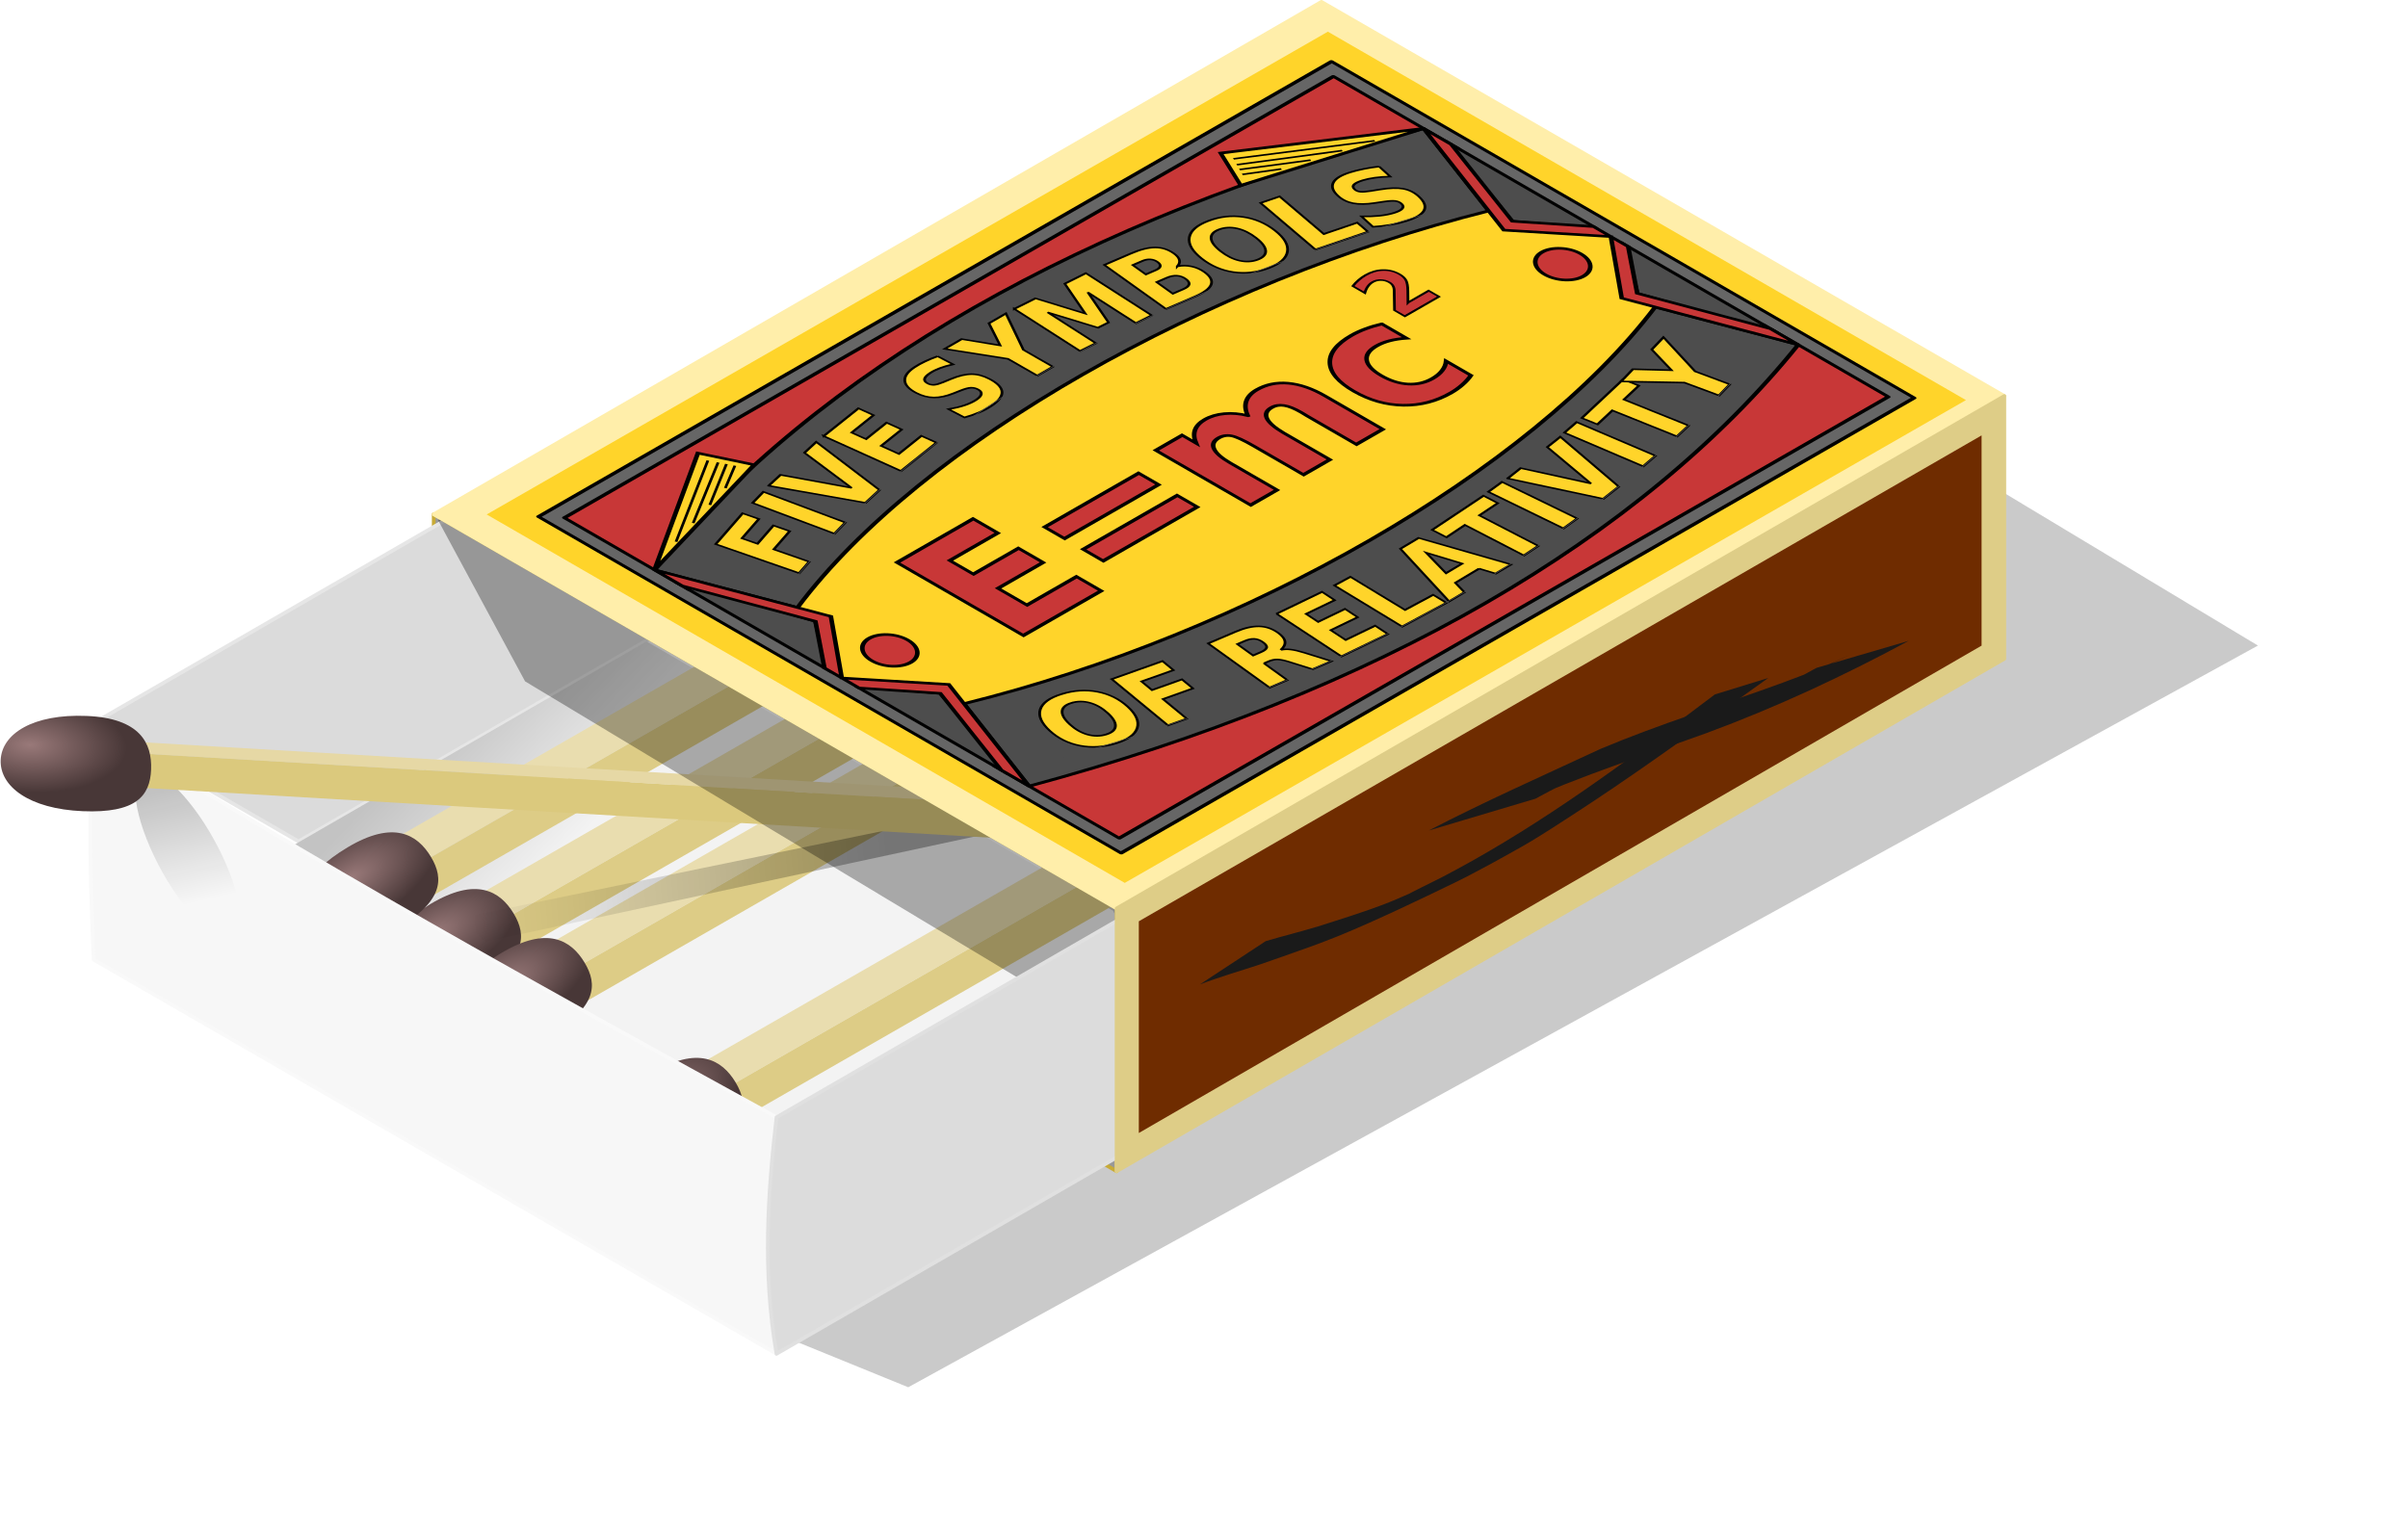 <?xml version="1.0" encoding="UTF-8" standalone="no"?>
<svg
   xmlns:dc="http://purl.org/dc/elements/1.1/"
   xmlns:cc="http://creativecommons.org/ns#"
   xmlns:rdf="http://www.w3.org/1999/02/22-rdf-syntax-ns#"
   xmlns:svg="http://www.w3.org/2000/svg"
   xmlns="http://www.w3.org/2000/svg"
   xmlns:xlink="http://www.w3.org/1999/xlink"
   xmlns:sodipodi="http://sodipodi.sourceforge.net/DTD/sodipodi-0.dtd"
   xmlns:inkscape="http://www.inkscape.org/namespaces/inkscape"
   version="1.1"
   viewBox="0 0 454.475 289.739"
   id="svg225"
   sodipodi:docname="matches.svg"
   width="120.246mm"
   height="76.66mm"
   inkscape:version="1.0.2-2 (e86c870879, 2021-01-15)">
  <sodipodi:namedview
     pagecolor="#ffffff"
     bordercolor="#666666"
     borderopacity="1"
     objecttolerance="10"
     gridtolerance="10"
     guidetolerance="10"
     inkscape:pageopacity="0"
     inkscape:pageshadow="2"
     inkscape:window-width="1920"
     inkscape:window-height="1017"
     id="namedview227"
     showgrid="false"
     units="mm"
     inkscape:zoom="1.5632971"
     inkscape:cx="279.41244"
     inkscape:cy="147.30344"
     inkscape:window-x="-8"
     inkscape:window-y="-8"
     inkscape:window-maximized="1"
     inkscape:current-layer="svg225"
     inkscape:document-rotation="0" />
  <defs
     id="defs56">
    <linearGradient
       id="ag"
       x1="171.7"
       x2="206.16"
       y1="469.3"
       y2="502.18"
       gradientUnits="userSpaceOnUse">
      <stop
         stop-color="#c3c3c3"
         offset="0"
         id="stop2" />
      <stop
         stop-color="#f3f3f3"
         offset="1"
         id="stop4" />
    </linearGradient>
    <linearGradient
       id="ah"
       x1="287.25"
       x2="172.86"
       y1="485.21"
       y2="498.74"
       gradientUnits="userSpaceOnUse">
      <stop
         stop-opacity=".303"
         offset="0"
         id="stop7" />
      <stop
         stop-opacity="0"
         offset="1"
         id="stop9" />
    </linearGradient>
    <filter
       id="v"
       x="-0.027"
       y="-0.125"
       width="1.055"
       height="1.25"
       color-interpolation-filters="sRGB">
      <feGaussianBlur
         stdDeviation="1.714"
         id="feGaussianBlur12" />
    </filter>
    <linearGradient
       id="ai"
       x1="103.86"
       x2="114.47"
       y1="454.37"
       y2="505.74"
       gradientUnits="userSpaceOnUse">
      <stop
         stop-color="#1a1a1a"
         stop-opacity=".174"
         offset="0"
         id="stop15" />
      <stop
         stop-color="#1a1a1a"
         stop-opacity=".053"
         offset="1"
         id="stop17" />
    </linearGradient>
    <filter
       id="x"
       x="-0.202"
       y="-0.155"
       width="1.404"
       height="1.31"
       color-interpolation-filters="sRGB">
      <feGaussianBlur
         stdDeviation="2.267"
         id="feGaussianBlur20" />
    </filter>
    <radialGradient
       id="am"
       cx="385.5"
       cy="603.2"
       r="26.083"
       gradientTransform="matrix(5.405,-0.094,-1.475,2.635,-1809.2,112.72)"
       gradientUnits="userSpaceOnUse">
      <stop
         stop-color="#997979"
         offset="0"
         id="stop23" />
      <stop
         stop-color="#483737"
         offset="1"
         id="stop25" />
    </radialGradient>
    <filter
       id="aa"
       color-interpolation-filters="sRGB">
      <feGaussianBlur
         stdDeviation="0.623"
         id="feGaussianBlur28" />
    </filter>
    <filter
       id="ab"
       x="-0.059"
       y="-0.109"
       width="1.118"
       height="1.218"
       color-interpolation-filters="sRGB">
      <feGaussianBlur
         stdDeviation="3.754"
         id="feGaussianBlur31" />
    </filter>
    <filter
       id="ac"
       x="-0.05"
       y="-0.127"
       width="1.1"
       height="1.254"
       color-interpolation-filters="sRGB">
      <feGaussianBlur
         stdDeviation="2.705"
         id="feGaussianBlur34" />
    </filter>
    <radialGradient
       id="an"
       cx="397.23"
       cy="600.68"
       r="26.083"
       gradientTransform="matrix(1,0,0,0.374,0,383.44)"
       gradientUnits="userSpaceOnUse">
      <stop
         stop-color="#997979"
         offset="0"
         id="stop37" />
      <stop
         stop-color="#483737"
         offset="1"
         id="stop39" />
    </radialGradient>
    <filter
       id="w"
       x="-0.071"
       y="-0.107"
       width="1.142"
       height="1.215">
      <feGaussianBlur
         stdDeviation="5.972"
         id="feGaussianBlur42" />
    </filter>
    <filter
       id="y"
       x="-0.097"
       y="-0.134"
       width="1.194"
       height="1.268">
      <feGaussianBlur
         stdDeviation="16.845"
         id="feGaussianBlur45" />
    </filter>
    <linearGradient
       id="af"
       x1="-118.89"
       x2="-111.81"
       y1="527.6"
       y2="558.23"
       gradientUnits="userSpaceOnUse">
      <stop
         stop-opacity=".217"
         offset="0"
         id="stop48" />
      <stop
         stop-opacity="0"
         offset="1"
         id="stop50" />
    </linearGradient>
    <filter
       id="z"
       x="-0.376"
       y="-0.236"
       width="1.752"
       height="1.471"
       color-interpolation-filters="sRGB">
      <feGaussianBlur
         stdDeviation="4.907"
         id="feGaussianBlur53" />
    </filter>
  </defs>
  <g
     transform="matrix(1.4,0,0,1.4,-448.161,-199.549)"
     id="g223">
    <g
       transform="matrix(0.5,0,0,0.5,286.53,13.453)"
       id="g221">
      <path
         d="M 312.05,632.28 675.96,432.26 514.07,334.87 258.44,610.43 Z"
         color="#000000"
         fill-opacity="0.209"
         filter="url(#y)"
         id="path58" />
      <path
         d="m 190.25,396.85 h -6.137 v 70.866 l 184.12,106.3 v -3.543"
         color="#000000"
         fill="#999999"
         stroke="#c8ab37"
         stroke-linecap="round"
         stroke-linejoin="round"
         id="path60" />
      <path
         d="m 187.54,398.26 55.235,31.89 -95.126,54.921 -55.235,-31.89 z"
         color="#000000"
         fill="#dbdbdb"
         stroke="#e6e6e6"
         stroke-linecap="round"
         stroke-linejoin="round"
         stroke-width="1px"
         id="path62" />
      <path
         d="m 146.35,486.07 3.069,-1.772 92.058,-53.15 125.81,72.638 1.301,2.546 -92.01,53.166 c -43.574,-23.996 -85.859,-47.354 -130.23,-73.428 z"
         color="#000000"
         fill="url(#ag)"
         id="path64"
         style="fill:url(#ag)" />
      <use
         transform="translate(22.315,15.292)"
         width="744.094"
         height="1052.362"
         xlink:href="#a"
         id="use66"
         x="0"
         y="0" />
      <g
         id="a"
         transform="matrix(0.162,-0.093,0.187,0.108,-55.301,266.97)">
        <path
           transform="matrix(3.09,2.676,-5.352,4.635,1368.1,-2141.3)"
           d="m 405.05,577.56 9.206,5.315 214.8,-124.02 -9.206,-5.315 z"
           color="#000000"
           fill="#e9ddaf"
           id="path68" />
        <path
           transform="matrix(3.09,2.676,-5.352,4.635,1368.1,-2141.3)"
           d="M 414.26,593.5 629.06,469.48 V 458.85 L 414.26,582.87 Z"
           color="#000000"
           fill="#ddcc86"
           id="path70" />
        <path
           transform="matrix(5.405,-0.094,-3.949,7.053,-294.06,-2614.3)"
           d="m 418.38,612.78 c 0,5.381 -3.524,9.075 -17.929,9.075 -14.405,0 -20.125,-4.755 -20.125,-10.136 0,-5.381 5.72,-9.352 20.125,-9.352 14.405,0 17.929,5.032 17.929,10.414 z"
           fill="url(#an)"
           id="path72"
           style="fill:url(#an)" />
      </g>
      <use
         transform="translate(41.421,28.503)"
         width="744.094"
         height="1052.362"
         xlink:href="#a"
         id="use75"
         x="0"
         y="0" />
      <use
         transform="translate(82.146,60.818)"
         width="744.094"
         height="1052.362"
         xlink:href="#a"
         id="use77"
         x="0"
         y="0" />
      <path
         transform="matrix(1,0.031,-0.031,1,34.608,-8.562)"
         d="m 300.72,478.35 21.037,1.516 -142.34,35.258 -6.953,-6.195"
         color="#000000"
         fill="url(#ah)"
         filter="url(#v)"
         id="path79"
         style="fill:url(#ah)" />
      <path
         transform="matrix(0.938,-0.346,0.346,0.938,-164.41,57.374)"
         d="m 118.5,477.63 c 6.22,7.815 -2.626,26.117 -6.602,26.117 -3.976,0 -12.866,-15.056 -12.866,-25.044 0,-9.989 -0.274,-14.348 7.307,-14.076 3.974,0.143 5.152,4.197 12.161,13.003 z"
         fill="url(#ai)"
         filter="url(#x)"
         id="path81"
         style="fill:url(#ai)" />
      <path
         d="M 368.23,574.02 V 503.154 L 184.11,396.854"
         color="#000000"
         fill="none"
         stroke="#e0cb77"
         stroke-linecap="round"
         stroke-linejoin="round"
         id="path83" />
      <path
         d="m 92.418,453.18 c -1.55,22.314 -0.89,43.775 0,63.78 l 184.12,106.3 c -3.743,-25.971 -2.192,-45.817 0,-63.78 -63.323,-34.783 -126.44,-69.635 -184.12,-106.3 z"
         color="#000000"
         fill="#f7f7f7"
         stroke="#f9f9f9"
         stroke-linecap="round"
         stroke-linejoin="round"
         id="path85" />
      <ellipse
         transform="matrix(1,0,0.429,0.903,-3.815,-3.387)"
         cx="-112.2"
         cy="545.1"
         rx="9.218"
         ry="25"
         fill="url(#af)"
         filter="url(#z)"
         id="ellipse87"
         style="fill:url(#af)" />
      <g
         transform="matrix(0.187,0.011,0.097,0.193,28.661,144.31)"
         id="g95">
        <path
           transform="matrix(3.09,2.676,-5.352,4.635,1368.1,-2141.3)"
           d="m 405.05,584.65 9.206,-1.772 214.8,-124.02 -9.206,1.772 z"
           color="#000000"
           fill="#e6d8a5"
           id="path89" />
        <path
           transform="matrix(3.09,2.676,-5.352,4.635,1368.1,-2141.3)"
           d="m 414.26,593.5 217.87,-125.79 -3.069,-8.858 -214.8,124.02 z"
           color="#000000"
           fill="#dbc97d"
           id="path91" />
        <path
           d="m -453.41,1691.1 c -21.249,37.958 -54.877,64.336 -132.74,65.688 -77.86,1.352 -104.84,-28.76 -83.593,-66.718 21.249,-37.958 82.683,-69.387 160.54,-70.738 77.86,-1.351 77.036,33.811 55.787,71.769 z"
           fill="url(#am)"
           id="path93"
           style="fill:url(#am)" />
      </g>
      <path
         d="m 208.74,441.91 136.05,81.856 45.295,-25.913 -182.98,-107.68 -21.862,8.193 z"
         color="#000000"
         fill-opacity="0.311"
         filter="url(#w)"
         id="path97" />
      <path
         d="M 368.23,503.15 184.11,396.85 423.46,258.66 607.58,364.96 Z"
         color="#000000"
         fill="#ffeeaa"
         stroke="#ffeeaa"
         stroke-linecap="round"
         stroke-linejoin="round"
         id="path99" />
      <path
         d="m 276.53,559.48 92.058,-53.15 v 63.78 l -92.058,53.15 c -3.803,-22.182 -2.339,-43.383 0,-63.78 z"
         color="#000000"
         fill="#dcdcdc"
         stroke="#e0e0e0"
         stroke-linecap="round"
         stroke-linejoin="round"
         id="path101" />
      <path
         d="M 368.23,574.02 V 503.154 L 607.58,364.964 V 435.83 Z"
         color="#000000"
         fill="#decd87"
         stroke="#decd87"
         stroke-linecap="round"
         stroke-linejoin="round"
         id="path103" />
      <path
         d="m 374.22,506.62 v 57.094 l 227.23,-131.44 v -56.693 z"
         color="#000000"
         fill="#6f2c00"
         filter="url(#aa)"
         id="path105" />
      <path
         d="m 408.41,511.98 c 4.702,-1.402 9.465,-2.565 14.165,-3.988 6.416,-2.055 12.862,-4.022 19.132,-6.501 2.803,-1.108 5.515,-2.438 8.331,-3.512 1.547,-0.59 -5.973,2.857 -4.522,2.058 3.345,-1.84 6.807,-3.459 10.211,-5.188 23.299,-12.101 44.651,-27.435 65.56,-43.204 2.752,-2.072 5.505,-4.144 8.257,-6.215 l 14.389,-4.434 c -2.993,2.144 -5.986,4.287 -8.979,6.431 -14.397,10.475 -28.852,20.83 -43.798,30.514 -3.674,2.381 -7.337,4.782 -11.09,7.038 -3.342,2.009 -6.791,3.833 -10.187,5.75 -3.239,1.699 -6.429,3.497 -9.718,5.098 -8.626,4.198 -22.052,10.667 -32.231,14.799 -5.125,2.08 -9.869,3.719 -15.062,5.545 -1.966,0.691 -3.936,1.374 -5.904,2.061 -5.424,1.794 -10.923,3.364 -16.263,5.401 l 17.708,-11.651 z"
         fill="#1a1a1a"
         filter="url(#ab)"
         id="path107" />
      <path
         d="m 452.41,482.13 c 15.164,-7.863 30.841,-14.812 46.309,-22.013 16.049,-6.76 32.722,-11.849 49.064,-17.827 2.952,-1.13 5.935,-2.185 8.857,-3.389 2.907,-1.198 11.474,-5.15 8.627,-3.815 -20.043,9.392 -17.763,8.347 -8.347,3.197 l 24.873,-7.298 c -17.578,9.496 -35.769,17.958 -54.515,24.877 -16.931,6.131 -34.158,11.561 -50.547,19.084 37.023,-17.235 12.862,-6.144 4.441,-1.388 l -28.762,8.572 z"
         fill="#1a1a1a"
         filter="url(#ac)"
         id="path109" />
      <g
         transform="matrix(0.162,-0.093,0.187,0.108,-24.937,243.84)"
         id="g219">
        <rect
           x="-129.09"
           y="1306.1"
           width="1400"
           height="920"
           fill="#ffd42a"
           id="rect111" />
        <rect
           x="-89.087"
           y="1346.1"
           width="1320"
           height="840"
           fill="#666666"
           stroke="#000000"
           stroke-linecap="round"
           stroke-linejoin="round"
           stroke-width="5"
           id="rect113" />
        <rect
           x="-69.087"
           y="1986.1"
           width="1280"
           height="180"
           fill="#c83737"
           stroke="#000000"
           stroke-linecap="round"
           stroke-linejoin="round"
           stroke-width="5"
           id="rect115" />
        <rect
           x="-69.087"
           y="1366.1"
           width="1280"
           height="180"
           fill="#c83737"
           stroke="#000000"
           stroke-linecap="round"
           stroke-linejoin="round"
           stroke-width="5"
           id="rect117" />
        <rect
           x="-69.087"
           y="1546.1"
           width="1280"
           height="440"
           fill="#ffd42a"
           id="rect119" />
        <circle
           id="ak"
           cx="10.913"
           cy="1766.1"
           r="30"
           fill="#c83737"
           stroke="#000000"
           stroke-linecap="round"
           stroke-linejoin="round"
           stroke-width="5" />
        <use
           transform="translate(1120,-5.9219e-5)"
           width="100%"
           height="100%"
           xlink:href="#ak"
           id="use122"
           x="0"
           y="0" />
        <path
           id="ao"
           d="m -69.087,1496.1 c 426.67,-133.31 870,-130 1280,0 l -65,150 c -340,-115 -811.62,-116.68 -1150,0 z"
           fill="#4d4d4d"
           stroke="#000000"
           stroke-linecap="round"
           stroke-linejoin="round"
           stroke-width="5" />
        <use
           transform="matrix(1,0,0,-1,0,3532.3)"
           width="100%"
           height="100%"
           fill="#333333"
           stroke="#000000"
           xlink:href="#ao"
           id="use125"
           x="0"
           y="0" />
        <g
           id="ad">
          <path
             d="m -69.087,1496.1 205,-115 30,55 z"
             fill="#ffd42a"
             fill-rule="evenodd"
             stroke="#000000"
             stroke-width="5"
             id="path127" />
          <path
             d="m 133.5,1397.5 -143.98,78.895"
             fill="#ffd42a"
             fill-rule="evenodd"
             stroke="#000000"
             stroke-width="3"
             id="path129" />
          <path
             d="M 139.22,1407.3 30.8,1465.348"
             fill="#ffd42a"
             fill-rule="evenodd"
             stroke="#000000"
             stroke-width="3"
             id="path131" />
          <path
             d="m 143.91,1415.3 -72.999,39.286"
             fill="#ffd42a"
             fill-rule="evenodd"
             stroke="#000000"
             stroke-width="3"
             id="path133" />
          <path
             d="m 148.63,1423.4 -40.421,21.223"
             fill="#ffd42a"
             fill-rule="evenodd"
             stroke="#000000"
             stroke-width="3"
             id="path135" />
        </g>
        <use
           transform="matrix(-1,0,0,1,1141.8,0)"
           width="100%"
           height="100%"
           fill="#ffd42a"
           xlink:href="#ad"
           id="use138"
           x="0"
           y="0" />
        <g
           fill="#333333"
           id="g146">
          <g
             id="ae">
            <path
               id="al"
               d="m -69.087,1746.1 60,-70 -60,-150 z"
               fill="#4d4d4d"
               fill-rule="evenodd"
               stroke="#000000"
               stroke-width="5" />
            <use
               transform="matrix(1,0,0,-1,0,3532.3)"
               width="100%"
               height="100%"
               fill="#333333"
               xlink:href="#al"
               id="use141"
               x="0"
               y="0" />
          </g>
          <use
             transform="matrix(-1,0,0,1,1141.8,-1e-5)"
             width="100%"
             height="100%"
             fill="#333333"
             xlink:href="#ae"
             id="use144"
             x="0"
             y="0" />
        </g>
        <g
           id="g151">
          <path
             id="aj"
             d="m -69.087,2036.1 80,-185 -80,-85 80,-85 -80,-185 v 40 l 60,140 -60,65 v 50 l 60,65 -60,140 z"
             fill="#c83737"
             fill-rule="evenodd"
             stroke="#000000"
             stroke-width="5" />
          <use
             transform="matrix(-1,0,0,1,1141.8,-1e-5)"
             width="100%"
             height="100%"
             stroke="#000000"
             stroke-width="5"
             xlink:href="#aj"
             id="use149"
             x="0"
             y="0" />
        </g>
        <g
           fill="#ffd42a"
           stroke="#000000"
           stroke-width="3"
           id="g175">
          <path
             d="m 19.171,1507.9 67.029,-19.317 5.41,18.773 -42.192,12.159 5.168,17.935 39.676,-11.434 5.41,18.773 -39.676,11.434 11.769,40.837 -24.838,7.158 -27.758,-96.318 z"
             id="path153" />
          <path
             d="m 109.51,1482.8 25.098,-6.182 23.972,97.329 -25.098,6.182 -23.972,-97.329 z"
             id="path155" />
          <path
             d="m 147.82,1472.8 25.476,-5.105 40.606,67.321 11.466,-77.755 25.476,-5.105 -16.709,105.58 -30.216,6.055 -56.099,-90.989 z"
             id="path157" />
          <path
             d="m 265.54,1450.2 69.068,-9.781 2.74,19.344 -43.475,6.157 2.617,18.48 40.882,-5.79 2.74,19.344 -40.882,5.79 3.22,22.735 44.937,-6.364 2.74,19.344 -70.53,9.989 -14.055,-99.248 z"
             id="path159" />
          <path
             d="m 475.96,1432.1 1.263,21.178 q -8.463,-3.195 -16.416,-4.604 -7.953,-1.409 -14.923,-0.994 -9.249,0.551 -13.52,3.362 -4.271,2.811 -3.952,8.172 0.24,4.021 3.324,6.124 3.148,2.032 11.085,3.173 l 11.123,1.556 q 16.888,2.356 24.332,8.773 7.445,6.416 8.196,19.016 0.987,16.554 -8.382,25.251 -9.305,8.626 -29.478,9.828 -9.517,0.567 -19.208,-0.671 -9.692,-1.238 -19.487,-4.219 l -1.299,-21.781 q 9.887,4.522 18.957,6.604 9.133,2.011 17.443,1.516 8.444,-0.503 12.767,-3.586 4.322,-3.083 4.011,-8.31 -0.28,-4.691 -3.514,-7.054 -3.168,-2.367 -12.402,-3.834 l -10.118,-1.616 q -15.204,-2.322 -22.594,-8.943 -7.323,-6.625 -8.034,-18.555 -0.891,-14.945 8.28,-23.563 9.171,-8.618 27.267,-9.697 8.243,-0.491 17.032,0.263 8.784,0.687 18.248,2.611 z"
             id="path161" />
          <path
             d="m 492.57,1428 28.265,-0.109 22.965,35.63 22.689,-35.806 28.332,-0.109 -37.978,58.155 0.163,42.23 -25.848,0.1 -0.163,-42.23 -38.425,-57.86 z"
             id="path163" />
          <path
             d="m 608.48,1427.9 32.838,1.981 19.556,54.921 26.15,-52.164 32.771,1.977 -6.035,100.06 -24.394,-1.471 4.414,-73.182 -26.308,52.558 -16.352,-0.986 -19.8,-55.339 -4.414,73.182 -24.461,-1.476 6.035,-100.06 z"
             id="path165" />
          <path
             d="m 782.26,1481 q 6.064,0.743 9.523,-1.539 3.459,-2.282 4.095,-7.48 0.628,-5.131 -2.177,-8.181 -2.797,-3.116 -8.862,-3.858 l -14.194,-1.738 -2.579,21.058 14.194,1.738 z m -4.463,43.622 q 7.73,0.947 11.995,-1.845 4.332,-2.784 5.14,-9.381 0.792,-6.464 -2.682,-10.136 -3.465,-3.739 -11.262,-4.694 l -15.061,-1.845 -3.191,26.056 15.061,1.845 z m 28.24,-32.864 q 7.97,3.411 11.71,10.43 3.74,7.019 2.589,16.416 -1.763,14.394 -12.358,20.267 -10.595,5.872 -30.454,3.44 l -42.583,-5.215 12.185,-99.495 38.518,4.717 q 20.725,2.538 29.221,9.937 8.562,7.407 6.873,21.202 -0.89,7.264 -4.917,11.979 -4.019,4.649 -10.785,6.322 z"
             id="path167" />
          <path
             d="m 894.22,1475.6 q -11.639,-2.04 -19.561,5.432 -7.922,7.472 -10.658,23.079 -2.724,15.541 2.183,25.262 4.908,9.721 16.546,11.762 11.705,2.052 19.627,-5.42 7.922,-7.473 10.646,-23.013 2.736,-15.607 -2.172,-25.328 -4.908,-9.722 -16.613,-11.773 z m 3.234,-18.45 q 23.807,4.173 34.909,20.161 11.102,15.988 6.894,39.993 -4.197,23.939 -20.075,35.197 -15.878,11.258 -39.686,7.085 -23.741,-4.162 -34.909,-20.161 -11.102,-15.988 -6.906,-39.927 4.208,-24.005 20.087,-35.263 15.945,-11.246 39.686,-7.085 z"
             id="path169" />
          <path
             d="m 967.15,1472.2 25.242,5.565 -17.374,78.808 44.321,9.771 -4.206,19.079 -69.564,-15.336 21.58,-97.888 z"
             id="path171" />
          <path
             d="m 1118.8,1511.8 -5.304,20.542 q -7.072,-5.64 -14.208,-9.424 -7.136,-3.784 -13.896,-5.53 -8.971,-2.316 -13.899,-0.954 -4.928,1.362 -6.271,6.563 -1.007,3.9 1.282,6.849 2.371,2.901 9.574,6.425 l 10.107,4.898 q 15.347,7.43 20.461,15.823 5.114,8.393 1.958,20.614 -4.146,16.057 -15.733,21.455 -11.505,5.35 -31.072,0.297 -9.231,-2.384 -18.074,-6.539 -8.843,-4.155 -17.249,-10.001 l 5.455,-21.127 q 8.02,7.341 16.011,12.109 8.073,4.72 16.134,6.801 8.191,2.115 13.251,0.509 5.06,-1.606 6.37,-6.676 1.175,-4.55 -1.177,-7.793 -2.287,-3.226 -10.625,-7.459 l -9.132,-4.646 q -13.756,-6.88 -18.754,-15.452 -4.933,-8.555 -1.945,-20.126 3.743,-14.496 15.118,-19.88 11.375,-5.384 28.927,-0.851 7.996,2.065 16.128,5.482 8.149,3.352 16.563,8.091 z"
             id="path173" />
        </g>
        <g
           fill="#ffd42a"
           stroke="#000000"
           stroke-width="3"
           id="g201">
          <path
             d="m 86.484,1962.4 q -11.442,-2.952 -19.928,3.873 -8.486,6.824 -12.444,22.167 -3.941,15.277 0.184,25.356 4.126,10.078 15.568,13.03 11.507,2.969 19.993,-3.856 8.486,-6.824 12.427,-22.102 3.958,-15.342 -0.168,-25.421 -4.126,-10.078 -15.633,-13.047 z m 4.679,-18.138 q 23.404,6.038 33.211,22.851 9.807,16.813 3.719,40.412 -6.071,23.534 -22.788,33.504 -16.717,9.971 -40.121,3.933 -23.339,-6.021 -33.211,-22.851 -9.807,-16.813 -3.736,-40.347 6.088,-23.599 22.805,-33.57 16.782,-9.954 40.121,-3.933 z"
             id="path177" />
          <path
             d="m 154.63,1961.6 68.362,13.882 -3.888,19.147 -43.03,-8.738 -3.714,18.291 40.464,8.217 -3.888,19.146 -40.464,-8.217 -8.457,41.649 -25.331,-5.144 19.948,-98.233 z"
             id="path179" />
          <path
             d="m 317.55,2034.9 q 8.06,1.019 11.902,-1.54 3.909,-2.551 4.777,-9.412 0.859,-6.794 -2.301,-10.171 -3.093,-3.369 -11.153,-4.388 l -10.791,-1.364 -3.225,25.511 10.791,1.364 z m -13.031,16.354 -4.758,37.634 -25.644,-3.242 12.573,-99.446 39.166,4.952 q 19.649,2.484 27.941,10.232 8.358,7.756 6.556,22.011 -1.246,9.858 -6.842,15.58 -5.529,5.73 -15.5,7.515 5.111,1.864 8.701,6.649 3.666,4.727 6.842,13.858 l 10.351,30.002 -27.309,-3.453 -8.998,-26.244 q -2.72,-7.923 -6.172,-11.134 -3.385,-3.203 -9.646,-3.994 l -7.26,-0.918 z"
             id="path181" />
          <path
             d="m 386.7,1998.2 69.561,5.222 -1.462,19.482 -43.786,-3.287 -1.397,18.612 41.174,3.091 -1.462,19.482 -41.174,-3.091 -1.719,22.897 45.258,3.397 -1.462,19.482 -71.034,-5.332 7.504,-99.957 z"
             id="path183" />
          <path
             d="m 475.87,2004.3 25.838,0.746 -2.33,80.667 45.367,1.31 -0.564,19.529 -71.204,-2.056 2.894,-100.2 z"
             id="path185" />
          <path
             d="m 621.01,2087.2 -40.412,0.692 -6.065,18.368 -25.979,0.445 35.407,-100.86 30.812,-0.527 38.838,99.588 -25.979,0.445 -6.623,-18.151 z m -34.286,-18.013 27.456,-0.47 -14.377,-39.64 z"
             id="path187" />
          <path
             d="m 637.77,2005 92.195,-5.894 1.247,19.498 -33.166,2.12 5.149,80.536 -25.796,1.649 -5.149,-80.536 -33.233,2.125 z"
             id="path189" />
          <path
             d="m 739.66,1997.7 25.722,-2.553 9.9,99.748 -25.722,2.553 z"
             id="path191" />
          <path
             d="m 775.18,1994.8 25.742,-3.525 36.377,69.696 16.238,-76.9 25.742,-3.525 -23.187,104.35 -30.532,4.18 -50.382,-94.275 z"
             id="path193" />
          <path
             d="m 888.66,1978.3 25.466,-4.431 17.184,98.754 -25.466,4.431 -17.184,-98.754 z"
             id="path195" />
          <path
             d="m 924.32,1972.5 90.459,-18.757 3.967,19.13 -32.541,6.748 16.385,79.02 -25.31,5.248 -16.385,-79.02 -32.607,6.761 -3.967,-19.13 z"
             id="path197" />
          <path
             d="m 1010.1,1954.9 27.416,-6.877 30.832,29.09 13.45,-40.198 27.481,-6.894 -22.94,65.56 10.275,40.961 -25.072,6.289 -10.275,-40.961 -51.168,-46.97 z"
             id="path199" />
        </g>
        <path
           d="m 10.913,1616.1 c 390.65,-129.8 754.45,-104.61 1120,0"
           fill="none"
           stroke="#4d4d4d"
           stroke-width="1px"
           id="path203" />
        <path
           d="m -29.087,2016.1 c 404.91,125.29 804.5,114.82 1200,0"
           fill="none"
           stroke="#4d4d4d"
           stroke-width="1px"
           id="path205" />
        <g
           transform="translate(30.828,-36.96)"
           fill="#c83737"
           stroke="#000000"
           id="g217">
          <path
             d="m 113.09,1698.1 h 126.83 v 35.522 h -79.834 v 33.936 h 75.073 v 35.522 h -75.073 v 41.748 h 82.52 v 35.522 H 113.086 V 1698.1 Z"
             stroke-width="5"
             id="path207" />
          <path
             d="m 287.53,1759.9 h 156.49 v 28.686 H 287.53 Z m 0,55.542 h 156.49 v 28.931 H 287.53 Z"
             stroke-width="5"
             id="path209" />
          <path
             d="m 618.21,1766.4 q 8.301,-12.695 19.653,-19.287 11.475,-6.714 25.146,-6.714 23.56,0 35.889,14.526 12.329,14.526 12.329,42.236 v 83.252 h -43.945 v -71.289 q 0.122,-1.587 0.122,-3.296 0.122,-1.709 0.122,-4.883 0,-14.526 -4.272,-20.996 -4.272,-6.592 -13.794,-6.592 -12.451,0 -19.287,10.254 -6.714,10.254 -6.958,29.663 v 67.139 h -43.945 v -71.289 q 0,-22.705 -3.906,-29.175 -3.906,-6.592 -13.916,-6.592 -12.573,0 -19.409,10.376 -6.836,10.254 -6.836,29.419 v 67.261 h -43.945 v -136.72 h 43.945 v 20.02 q 8.057,-11.597 18.433,-17.456 10.498,-5.859 23.071,-5.859 14.16,0 25.024,6.836 10.864,6.836 16.479,19.165 z"
             stroke-width="5"
             id="path211" />
          <path
             d="m 862.72,1747.9 v 35.644 q -8.911,-6.104 -17.944,-9.033 -8.911,-2.93 -18.555,-2.93 -18.311,0 -28.564,10.742 -10.132,10.62 -10.132,29.785 0,19.165 10.132,29.907 10.254,10.62 28.564,10.62 10.254,0 19.409,-3.052 9.277,-3.052 17.09,-9.033 v 35.767 q -10.254,3.784 -20.874,5.615 -10.498,1.953 -21.118,1.953 -36.987,0 -57.861,-18.921 -20.874,-19.043 -20.874,-52.856 0,-33.813 20.874,-52.734 20.874,-19.043 57.861,-19.043 10.742,0 21.118,1.953 10.498,1.831 20.874,5.615 z"
             stroke-width="5"
             id="path213" />
          <path
             d="m 915.37,1739.9 h 34.454 v 14.841 H 892.926 V 1739.9 l 28.58,-25.224 q 3.828,-3.461 5.664,-6.765 1.835,-3.304 1.835,-6.87 0,-5.506 -3.723,-8.862 -3.671,-3.356 -9.806,-3.356 -4.72,0 -10.331,2.045 -5.611,1.993 -12.009,5.978 v -17.201 q 6.817,-2.255 13.477,-3.409 6.66,-1.206 13.058,-1.206 14.054,0 21.815,6.188 7.814,6.188 7.814,17.253 0,6.398 -3.304,11.956 -3.304,5.506 -13.897,14.788 l -16.729,14.683 z"
             baseline-shift="super"
             stroke-width="2.983"
             id="path215" />
        </g>
      </g>
    </g>
  </g>
</svg>

